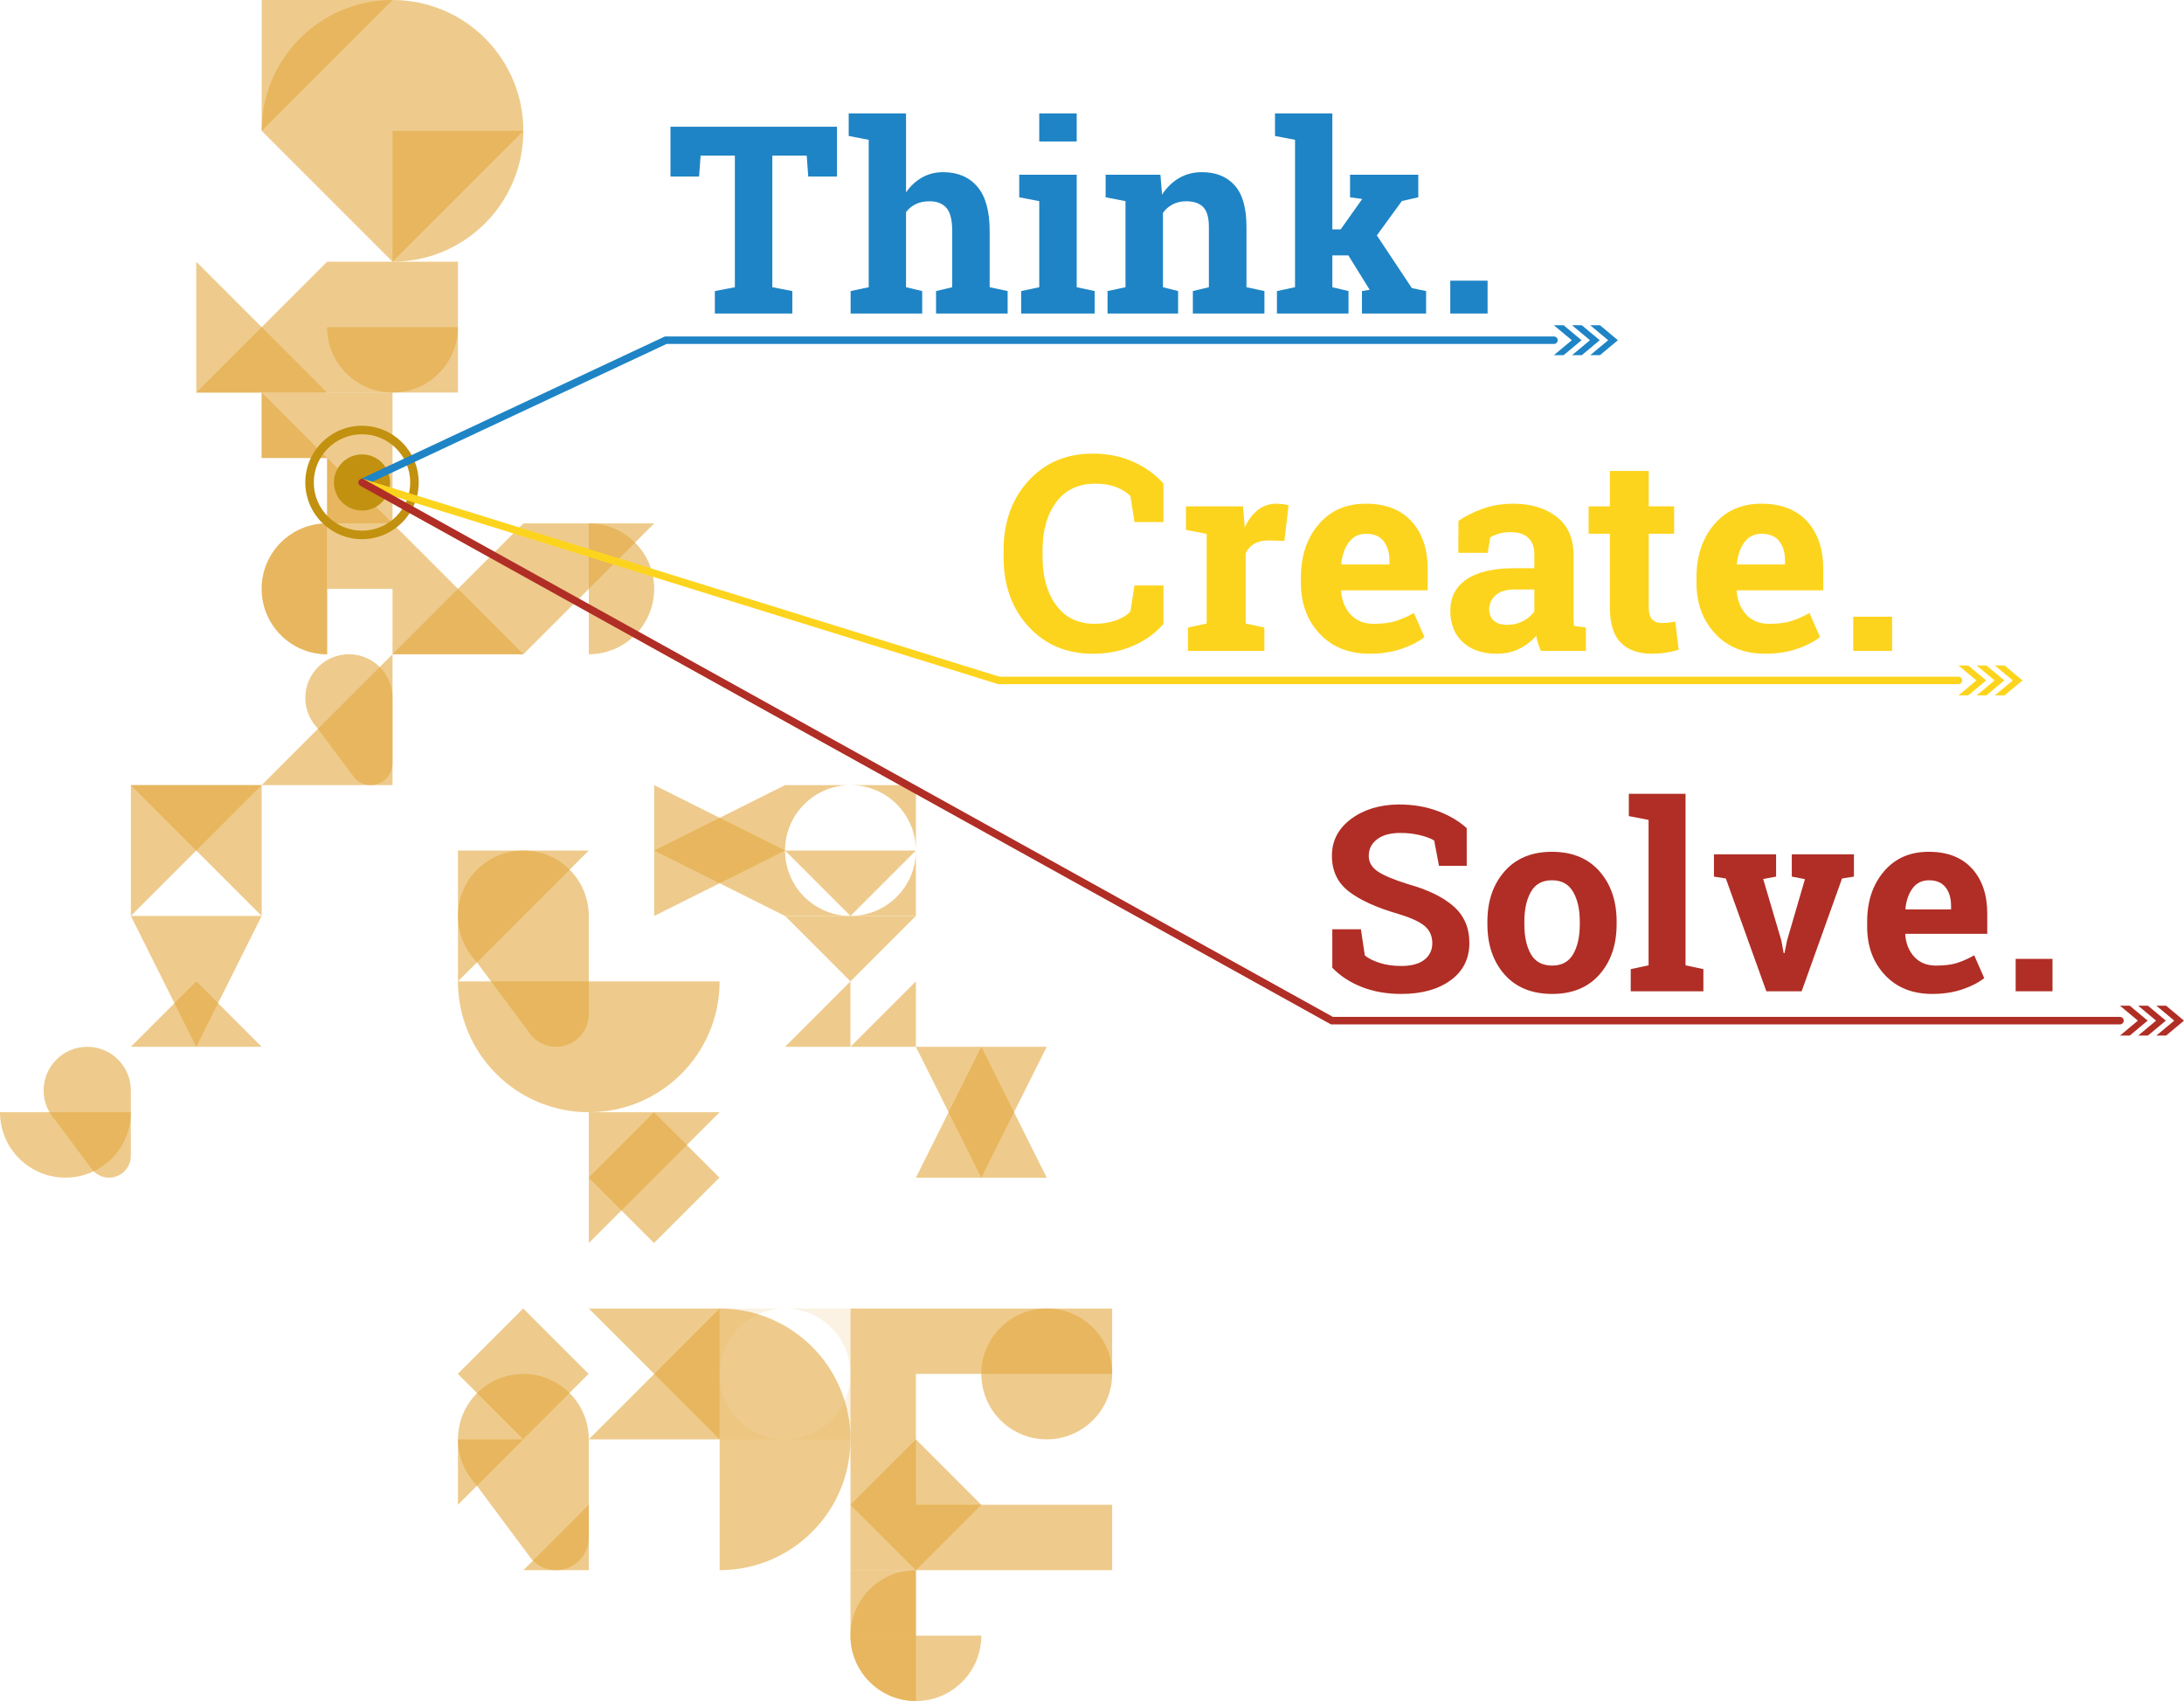 <?xml version="1.0" encoding="utf-8"?>
<!-- Generator: Adobe Illustrator 16.0.0, SVG Export Plug-In . SVG Version: 6.00 Build 0)  -->
<!DOCTYPE svg PUBLIC "-//W3C//DTD SVG 1.1//EN" "http://www.w3.org/Graphics/SVG/1.1/DTD/svg11.dtd">
<svg version="1.1" id="Layer_1" xmlns="http://www.w3.org/2000/svg" xmlns:xlink="http://www.w3.org/1999/xlink" x="0px" y="0px"
	 width="729.39px" height="568.067px" viewBox="0 0 729.39 568.067" enable-background="new 0 0 729.39 568.067"
	 xml:space="preserve">
<g opacity="0.6">
	<g>
		<defs>
			<rect id="SVGID_1_" x="131.093" y="43.698" width="43.697" height="43.698"/>
		</defs>
		<clipPath id="SVGID_2_">
			<use xlink:href="#SVGID_1_"  overflow="visible"/>
		</clipPath>
		<polygon clip-path="url(#SVGID_2_)" fill="#E3A840" points="131.093,43.698 131.093,87.396 174.79,43.698 		"/>
	</g>
</g>
<g opacity="0.6">
	<g>
		<defs>
			<rect id="SVGID_3_" x="87.395" width="43.698" height="43.698"/>
		</defs>
		<clipPath id="SVGID_4_">
			<use xlink:href="#SVGID_3_"  overflow="visible"/>
		</clipPath>
		<polygon clip-path="url(#SVGID_4_)" fill="#E3A840" points="87.395,43.698 131.093,0 87.395,0 		"/>
	</g>
</g>
<g opacity="0.6">
	<g>
		<defs>
			<rect id="SVGID_5_" x="65.546" y="87.396" width="43.697" height="43.697"/>
		</defs>
		<clipPath id="SVGID_6_">
			<use xlink:href="#SVGID_5_"  overflow="visible"/>
		</clipPath>
		<polygon clip-path="url(#SVGID_6_)" fill="#E3A840" points="65.546,87.396 65.546,131.093 109.244,131.093 		"/>
	</g>
</g>
<g opacity="0.6">
	<g>
		<defs>
			<rect id="SVGID_7_" x="196.638" y="436.975" width="43.697" height="43.697"/>
		</defs>
		<clipPath id="SVGID_8_">
			<use xlink:href="#SVGID_7_"  overflow="visible"/>
		</clipPath>
		<polygon clip-path="url(#SVGID_8_)" fill="#E3A840" points="196.639,480.672 240.336,480.672 240.336,436.975 		"/>
	</g>
</g>
<g opacity="0.6">
	<g>
		<defs>
			<rect id="SVGID_9_" x="196.638" y="436.975" width="43.697" height="43.697"/>
		</defs>
		<clipPath id="SVGID_10_">
			<use xlink:href="#SVGID_9_"  overflow="visible"/>
		</clipPath>
		<polygon clip-path="url(#SVGID_10_)" fill="#E3A840" points="240.336,480.672 196.639,436.975 240.336,436.975 		"/>
	</g>
</g>
<g opacity="0.6">
	<g>
		<defs>
			<rect id="SVGID_11_" x="43.698" y="262.185" width="43.697" height="43.697"/>
		</defs>
		<clipPath id="SVGID_12_">
			<use xlink:href="#SVGID_11_"  overflow="visible"/>
		</clipPath>
		<polygon clip-path="url(#SVGID_12_)" fill="#E3A840" points="87.395,305.882 87.395,262.185 43.697,262.185 		"/>
	</g>
</g>
<g opacity="0.6">
	<g>
		<defs>
			<rect id="SVGID_13_" x="43.698" y="262.185" width="43.697" height="43.697"/>
		</defs>
		<clipPath id="SVGID_14_">
			<use xlink:href="#SVGID_13_"  overflow="visible"/>
		</clipPath>
		<polygon clip-path="url(#SVGID_14_)" fill="#E3A840" points="87.395,262.185 43.697,305.883 43.697,262.185 		"/>
	</g>
</g>
<g opacity="0.6">
	<g>
		<defs>
			<rect id="SVGID_15_" x="65.546" y="87.396" width="87.395" height="43.697"/>
		</defs>
		<clipPath id="SVGID_16_">
			<use xlink:href="#SVGID_15_"  overflow="visible"/>
		</clipPath>
		<polygon clip-path="url(#SVGID_16_)" fill="#E3A840" points="109.244,87.396 65.546,131.093 109.244,131.093 152.941,131.093 
			152.941,87.396 		"/>
	</g>
</g>
<g opacity="0.6">
	<g>
		<defs>
			<rect id="SVGID_17_" x="109.243" y="109.244" width="43.698" height="21.848"/>
		</defs>
		<clipPath id="SVGID_18_">
			<use xlink:href="#SVGID_17_"  overflow="visible"/>
		</clipPath>
		<path clip-path="url(#SVGID_18_)" fill="#E3A840" d="M152.941,109.244c0,12.066-9.782,21.848-21.848,21.848
			c-12.068,0-21.85-9.782-21.85-21.848H152.941z"/>
	</g>
</g>
<g opacity="0.6">
	<g>
		<defs>
			<rect id="SVGID_19_" x="87.395" y="174.79" width="21.848" height="43.698"/>
		</defs>
		<clipPath id="SVGID_20_">
			<use xlink:href="#SVGID_19_"  overflow="visible"/>
		</clipPath>
		<path clip-path="url(#SVGID_20_)" fill="#E3A840" d="M109.244,218.488c-12.066,0-21.848-9.782-21.848-21.848
			c0-12.068,9.782-21.85,21.848-21.85V218.488z"/>
	</g>
</g>
<g opacity="0.6">
	<g>
		<defs>
			<rect id="SVGID_21_" x="87.395" y="174.79" width="21.848" height="43.698"/>
		</defs>
		<clipPath id="SVGID_22_">
			<use xlink:href="#SVGID_21_"  overflow="visible"/>
		</clipPath>
		<path clip-path="url(#SVGID_22_)" fill="#E3A840" d="M109.244,218.488c-12.066,0-21.848-9.782-21.848-21.848
			c0-12.068,9.782-21.85,21.848-21.85V218.488z"/>
	</g>
</g>
<g opacity="0.6">
	<g>
		<defs>
			<rect id="SVGID_23_" y="371.429" width="43.698" height="21.849"/>
		</defs>
		<clipPath id="SVGID_24_">
			<use xlink:href="#SVGID_23_"  overflow="visible"/>
		</clipPath>
		<path clip-path="url(#SVGID_24_)" fill="#E3A840" d="M43.698,371.429c0,12.066-9.782,21.849-21.848,21.849
			C9.782,393.278,0,383.496,0,371.429H43.698z"/>
	</g>
</g>
<g opacity="0.6">
	<g>
		<defs>
			<rect id="SVGID_25_" x="152.941" y="327.731" width="87.395" height="43.698"/>
		</defs>
		<clipPath id="SVGID_26_">
			<use xlink:href="#SVGID_25_"  overflow="visible"/>
		</clipPath>
		<path clip-path="url(#SVGID_26_)" fill="#E3A840" d="M240.336,327.731c0,24.135-19.564,43.698-43.698,43.698
			c-24.134,0-43.698-19.563-43.698-43.698H240.336z"/>
	</g>
</g>
<g opacity="0.6">
	<g>
		<defs>
			<rect id="SVGID_27_" x="196.638" y="174.79" width="21.849" height="43.698"/>
		</defs>
		<clipPath id="SVGID_28_">
			<use xlink:href="#SVGID_27_"  overflow="visible"/>
		</clipPath>
		<path clip-path="url(#SVGID_28_)" fill="#E3A840" d="M196.639,174.79c12.066,0,21.848,9.782,21.848,21.848
			c0,12.068-9.782,21.85-21.848,21.85V174.79z"/>
	</g>
</g>
<g opacity="0.6">
	<g>
		<defs>
			<rect id="SVGID_29_" x="240.34" y="436.975" width="43.694" height="87.389"/>
		</defs>
		<clipPath id="SVGID_30_">
			<use xlink:href="#SVGID_29_"  overflow="visible"/>
		</clipPath>
		<path clip-path="url(#SVGID_30_)" fill="#E3A840" d="M240.34,436.975c24.131,0,43.693,19.563,43.693,43.694
			c0,24.131-19.563,43.693-43.693,43.693V436.975z"/>
	</g>
</g>
<g opacity="0.6">
	<g>
		<defs>
			<rect id="SVGID_31_" x="87.395" y="131.092" width="43.698" height="43.698"/>
		</defs>
		<clipPath id="SVGID_32_">
			<use xlink:href="#SVGID_31_"  overflow="visible"/>
		</clipPath>
		<polygon clip-path="url(#SVGID_32_)" fill="#E3A840" points="109.244,131.092 87.396,131.092 87.396,152.941 109.244,152.941 
			109.244,174.79 131.092,174.79 131.092,152.941 131.092,131.092 		"/>
	</g>
</g>
<g opacity="0.6">
	<g>
		<defs>
			<rect id="SVGID_33_" x="87.395" y="131.092" width="43.698" height="43.698"/>
		</defs>
		<clipPath id="SVGID_34_">
			<use xlink:href="#SVGID_33_"  overflow="visible"/>
		</clipPath>
		<polygon clip-path="url(#SVGID_34_)" fill="#E3A840" points="87.395,131.092 87.395,152.941 109.243,152.941 109.243,174.79 
			131.093,174.79 		"/>
	</g>
</g>
<g opacity="0.6">
	<g>
		<defs>
			<rect id="SVGID_35_" x="109.243" y="174.79" width="65.547" height="43.698"/>
		</defs>
		<clipPath id="SVGID_36_">
			<use xlink:href="#SVGID_35_"  overflow="visible"/>
		</clipPath>
		<polygon clip-path="url(#SVGID_36_)" fill="#E3A840" points="174.79,218.488 131.092,174.79 109.244,174.79 109.244,218.488 
			109.244,196.64 131.092,196.64 131.092,218.488 		"/>
	</g>
</g>
<g opacity="0.6">
	<g>
		<defs>
			<rect id="SVGID_37_" x="131.093" y="174.79" width="87.395" height="43.698"/>
		</defs>
		<clipPath id="SVGID_38_">
			<use xlink:href="#SVGID_37_"  overflow="visible"/>
		</clipPath>
		<polygon clip-path="url(#SVGID_38_)" fill="#E3A840" points="174.79,174.79 131.092,218.488 174.79,218.488 218.487,174.79 		"/>
	</g>
</g>
<g opacity="0.6">
	<g>
		<defs>
			<rect id="SVGID_39_" x="152.941" y="284.035" width="43.697" height="43.696"/>
		</defs>
		<clipPath id="SVGID_40_">
			<use xlink:href="#SVGID_39_"  overflow="visible"/>
		</clipPath>
		<polygon clip-path="url(#SVGID_40_)" fill="#E3A840" points="196.639,284.034 152.941,327.731 152.941,284.034 		"/>
	</g>
</g>
<g opacity="0.6">
	<g>
		<defs>
			<rect id="SVGID_41_" x="101.961" y="218.488" width="29.131" height="43.697"/>
		</defs>
		<clipPath id="SVGID_42_">
			<use xlink:href="#SVGID_41_"  overflow="visible"/>
		</clipPath>
		<path clip-path="url(#SVGID_42_)" fill="#E3A840" d="M116.527,218.488c-8.044,0-14.566,6.521-14.566,14.566
			c0,3.864,1.508,7.375,3.965,9.982h-0.005l11.758,15.788c0.187,0.29,0.392,0.566,0.616,0.827l0.031,0.04l0.005-0.001
			c1.334,1.526,3.292,2.495,5.479,2.495c4.022,0,7.283-3.26,7.283-7.283v-17.156v-4.692
			C131.093,225.009,124.571,218.488,116.527,218.488"/>
	</g>
</g>
<g opacity="0.6">
	<g>
		<defs>
			<rect id="SVGID_43_" x="152.941" y="284.032" width="43.697" height="65.547"/>
		</defs>
		<clipPath id="SVGID_44_">
			<use xlink:href="#SVGID_43_"  overflow="visible"/>
		</clipPath>
		<path clip-path="url(#SVGID_44_)" fill="#E3A840" d="M174.79,284.033c-12.066,0-21.848,9.781-21.848,21.847
			c0,5.799,2.262,11.063,5.946,14.975l-0.007,0.001l17.639,23.683c0.278,0.435,0.586,0.849,0.923,1.24l0.046,0.06l0.008-0.002
			c2.001,2.289,4.938,3.743,8.218,3.743c6.033,0,10.924-4.892,10.924-10.925v-25.734v-7.04
			C196.638,293.814,186.856,284.033,174.79,284.033"/>
	</g>
</g>
<g opacity="0.6">
	<g>
		<defs>
			<rect id="SVGID_45_" x="152.941" y="458.824" width="43.697" height="65.546"/>
		</defs>
		<clipPath id="SVGID_46_">
			<use xlink:href="#SVGID_45_"  overflow="visible"/>
		</clipPath>
		<path clip-path="url(#SVGID_46_)" fill="#E3A840" d="M174.79,458.824c-12.066,0-21.848,9.781-21.848,21.848
			c0,5.799,2.262,11.063,5.946,14.975l-0.007,0.001l17.639,23.681c0.278,0.436,0.586,0.851,0.923,1.24l0.046,0.061l0.008-0.002
			c2.001,2.289,4.938,3.744,8.218,3.744c6.033,0,10.924-4.893,10.924-10.925v-25.734v-7.04
			C196.638,468.605,186.856,458.824,174.79,458.824"/>
	</g>
</g>
<g opacity="0.6">
	<g>
		<defs>
			<rect id="SVGID_47_" x="14.566" y="349.58" width="29.132" height="43.698"/>
		</defs>
		<clipPath id="SVGID_48_">
			<use xlink:href="#SVGID_47_"  overflow="visible"/>
		</clipPath>
		<path clip-path="url(#SVGID_48_)" fill="#E3A840" d="M29.132,349.58c-8.045,0-14.566,6.522-14.566,14.566
			c0,3.863,1.508,7.375,3.964,9.982h-0.004l11.758,15.788c0.187,0.29,0.392,0.565,0.616,0.827l0.031,0.04l0.004-0.001
			c1.335,1.526,3.292,2.495,5.48,2.495c4.022,0,7.283-3.261,7.283-7.284v-17.155v-4.692C43.698,356.102,37.176,349.58,29.132,349.58
			"/>
	</g>
</g>
<g opacity="0.6">
	<g>
		<defs>
			<rect id="SVGID_49_" x="87.395" y="218.488" width="43.698" height="43.697"/>
		</defs>
		<clipPath id="SVGID_50_">
			<use xlink:href="#SVGID_49_"  overflow="visible"/>
		</clipPath>
		<polygon clip-path="url(#SVGID_50_)" fill="#E3A840" points="131.093,218.488 87.395,262.185 131.093,262.185 		"/>
	</g>
</g>
<g opacity="0.6">
	<g>
		<defs>
			<rect id="SVGID_51_" x="87.395" width="87.395" height="87.396"/>
		</defs>
		<clipPath id="SVGID_52_">
			<use xlink:href="#SVGID_51_"  overflow="visible"/>
		</clipPath>
		<path clip-path="url(#SVGID_52_)" fill="#E3A840" d="M131.093,0c-24.134,0-43.698,19.563-43.698,43.697l43.698,43.698
			c24.133,0,43.697-19.564,43.697-43.698S155.226,0,131.093,0"/>
	</g>
</g>
<g opacity="0.6">
	<g>
		<defs>
			<rect id="SVGID_53_" x="262.185" y="284.032" width="43.698" height="21.85"/>
		</defs>
		<clipPath id="SVGID_54_">
			<use xlink:href="#SVGID_53_"  overflow="visible"/>
		</clipPath>
		<polygon clip-path="url(#SVGID_54_)" fill="#E3A840" points="262.185,284.033 305.882,284.033 284.033,305.882 		"/>
	</g>
</g>
<g opacity="0.6">
	<g>
		<defs>
			<rect id="SVGID_55_" x="240.335" y="436.975" width="43.698" height="43.697"/>
		</defs>
		<clipPath id="SVGID_56_">
			<use xlink:href="#SVGID_55_"  overflow="visible"/>
		</clipPath>
		<g opacity="0.25" clip-path="url(#SVGID_56_)">
			<g>
				<defs>
					<rect id="SVGID_57_" x="262.185" y="436.975" width="21.848" height="21.849"/>
				</defs>
				<clipPath id="SVGID_58_">
					<use xlink:href="#SVGID_57_"  overflow="visible"/>
				</clipPath>
				<path clip-path="url(#SVGID_58_)" fill="#E3A840" d="M284.033,458.824v-21.849h-21.848
					C274.251,436.975,284.033,446.756,284.033,458.824"/>
			</g>
		</g>
		<g opacity="0.25" clip-path="url(#SVGID_56_)">
			<g>
				<defs>
					<rect id="SVGID_59_" x="262.186" y="458.824" width="21.847" height="21.849"/>
				</defs>
				<clipPath id="SVGID_60_">
					<use xlink:href="#SVGID_59_"  overflow="visible"/>
				</clipPath>
				<path clip-path="url(#SVGID_60_)" fill="#E3A840" d="M262.186,480.672h21.847v-21.848
					C284.033,470.89,274.252,480.671,262.186,480.672"/>
			</g>
		</g>
		<g opacity="0.25" clip-path="url(#SVGID_56_)">
			<g>
				<defs>
					<rect id="SVGID_61_" x="240.335" y="458.824" width="21.847" height="21.849"/>
				</defs>
				<clipPath id="SVGID_62_">
					<use xlink:href="#SVGID_61_"  overflow="visible"/>
				</clipPath>
				<path clip-path="url(#SVGID_62_)" fill="#E3A840" d="M262.183,480.672c-12.066-0.001-21.846-9.782-21.846-21.848v21.848H262.183
					z"/>
			</g>
		</g>
		<g opacity="0.25" clip-path="url(#SVGID_56_)">
			<g>
				<defs>
					<rect id="SVGID_63_" x="240.335" y="436.975" width="21.85" height="21.849"/>
				</defs>
				<clipPath id="SVGID_64_">
					<use xlink:href="#SVGID_63_"  overflow="visible"/>
				</clipPath>
				<path clip-path="url(#SVGID_64_)" fill="#E3A840" d="M240.336,458.824c0-12.067,9.782-21.849,21.848-21.849h-21.848V458.824z"/>
			</g>
		</g>
	</g>
</g>
<g opacity="0.6">
	<g>
		<defs>
			<rect id="SVGID_65_" x="43.698" y="327.731" width="43.697" height="21.849"/>
		</defs>
		<clipPath id="SVGID_66_">
			<use xlink:href="#SVGID_65_"  overflow="visible"/>
		</clipPath>
		<polygon clip-path="url(#SVGID_66_)" fill="#E3A840" points="65.546,327.731 43.698,349.58 65.546,349.58 87.395,349.58 		"/>
	</g>
</g>
<g opacity="0.6">
	<g>
		<defs>
			<rect id="SVGID_67_" x="262.185" y="327.731" width="21.848" height="21.849"/>
		</defs>
		<clipPath id="SVGID_68_">
			<use xlink:href="#SVGID_67_"  overflow="visible"/>
		</clipPath>
		<polygon clip-path="url(#SVGID_68_)" fill="#E3A840" points="284.033,327.731 284.033,349.58 262.185,349.58 		"/>
	</g>
</g>
<g opacity="0.6">
	<g>
		<defs>
			<rect id="SVGID_69_" x="284.033" y="327.731" width="21.85" height="21.849"/>
		</defs>
		<clipPath id="SVGID_70_">
			<use xlink:href="#SVGID_69_"  overflow="visible"/>
		</clipPath>
		<polygon clip-path="url(#SVGID_70_)" fill="#E3A840" points="305.882,327.731 305.882,349.58 284.034,349.58 		"/>
	</g>
</g>
<g opacity="0.6">
	<g>
		<defs>
			<rect id="SVGID_71_" x="218.487" y="262.185" width="43.698" height="43.697"/>
		</defs>
		<clipPath id="SVGID_72_">
			<use xlink:href="#SVGID_71_"  overflow="visible"/>
		</clipPath>
		<polygon clip-path="url(#SVGID_72_)" fill="#E3A840" points="218.487,305.882 218.487,262.185 262.185,284.032 		"/>
	</g>
</g>
<g opacity="0.6">
	<g>
		<defs>
			<rect id="SVGID_73_" x="305.883" y="349.58" width="43.697" height="43.698"/>
		</defs>
		<clipPath id="SVGID_74_">
			<use xlink:href="#SVGID_73_"  overflow="visible"/>
		</clipPath>
		<polygon clip-path="url(#SVGID_74_)" fill="#E3A840" points="305.882,349.58 349.58,349.58 327.733,393.278 		"/>
	</g>
</g>
<g opacity="0.6">
	<g>
		<defs>
			<rect id="SVGID_75_" x="305.883" y="349.58" width="43.697" height="43.698"/>
		</defs>
		<clipPath id="SVGID_76_">
			<use xlink:href="#SVGID_75_"  overflow="visible"/>
		</clipPath>
		<polygon clip-path="url(#SVGID_76_)" fill="#E3A840" points="349.58,393.278 305.882,393.278 327.729,349.58 		"/>
	</g>
</g>
<g opacity="0.6">
	<g>
		<defs>
			<rect id="SVGID_77_" x="43.698" y="305.882" width="43.697" height="43.697"/>
		</defs>
		<clipPath id="SVGID_78_">
			<use xlink:href="#SVGID_77_"  overflow="visible"/>
		</clipPath>
		<polygon clip-path="url(#SVGID_78_)" fill="#E3A840" points="43.698,305.882 87.395,305.882 65.548,349.58 		"/>
	</g>
</g>
<g opacity="0.6">
	<g>
		<defs>
			<rect id="SVGID_79_" x="284.033" y="436.975" width="87.396" height="87.395"/>
		</defs>
		<clipPath id="SVGID_80_">
			<use xlink:href="#SVGID_79_"  overflow="visible"/>
		</clipPath>
		<polygon clip-path="url(#SVGID_80_)" fill="#E3A840" points="371.429,458.824 371.429,436.975 305.883,436.975 305.883,436.974 
			284.033,436.974 284.033,436.975 284.033,458.824 284.033,502.521 284.033,524.37 305.883,524.37 371.429,524.37 371.429,502.521 
			305.883,502.521 305.883,458.824 		"/>
	</g>
</g>
<g opacity="0.6">
	<g>
		<defs>
			<rect id="SVGID_81_" x="327.73" y="436.975" width="43.698" height="43.697"/>
		</defs>
		<clipPath id="SVGID_82_">
			<use xlink:href="#SVGID_81_"  overflow="visible"/>
		</clipPath>
		<path clip-path="url(#SVGID_82_)" fill="#E3A840" d="M371.429,458.824c0,12.066-9.782,21.848-21.848,21.848
			c-12.068,0-21.85-9.781-21.85-21.848c0-12.067,9.782-21.849,21.85-21.849C361.646,436.975,371.429,446.756,371.429,458.824"/>
	</g>
</g>
<g opacity="0.6">
	<g>
		<defs>
			<rect id="SVGID_83_" x="152.941" y="480.672" width="21.849" height="21.849"/>
		</defs>
		<clipPath id="SVGID_84_">
			<use xlink:href="#SVGID_83_"  overflow="visible"/>
		</clipPath>
		<polygon clip-path="url(#SVGID_84_)" fill="#E3A840" points="152.941,480.672 152.941,502.52 174.789,480.672 		"/>
	</g>
</g>
<g opacity="0.6">
	<g>
		<defs>
			<rect id="SVGID_85_" x="174.79" y="502.521" width="21.848" height="21.849"/>
		</defs>
		<clipPath id="SVGID_86_">
			<use xlink:href="#SVGID_85_"  overflow="visible"/>
		</clipPath>
		<polygon clip-path="url(#SVGID_86_)" fill="#E3A840" points="196.639,524.37 196.639,502.521 174.79,524.37 		"/>
	</g>
</g>
<g opacity="0.6">
	<g>
		<defs>
			<rect id="SVGID_87_" x="284.033" y="524.37" width="21.85" height="43.697"/>
		</defs>
		<clipPath id="SVGID_88_">
			<use xlink:href="#SVGID_87_"  overflow="visible"/>
		</clipPath>
		<path clip-path="url(#SVGID_88_)" fill="#E3A840" d="M305.882,568.067c-12.066,0-21.849-9.782-21.849-21.849
			c0-12.067,9.782-21.849,21.849-21.849V568.067z"/>
	</g>
</g>
<g opacity="0.6">
	<g>
		<defs>
			<rect id="SVGID_89_" x="284.033" y="546.218" width="43.697" height="21.849"/>
		</defs>
		<clipPath id="SVGID_90_">
			<use xlink:href="#SVGID_89_"  overflow="visible"/>
		</clipPath>
		<path clip-path="url(#SVGID_90_)" fill="#E3A840" d="M327.731,546.218c0,12.066-9.782,21.849-21.848,21.849
			c-12.068,0-21.85-9.782-21.85-21.849H327.731z"/>
	</g>
</g>
<g opacity="0.6">
	<g>
		<defs>
			<rect id="SVGID_91_" x="284.033" y="524.37" width="43.697" height="21.849"/>
		</defs>
		<clipPath id="SVGID_92_">
			<use xlink:href="#SVGID_91_"  overflow="visible"/>
		</clipPath>
		<polygon clip-path="url(#SVGID_92_)" fill="#E3A840" points="305.882,546.218 327.73,546.218 284.034,546.218 284.034,524.371 
			305.882,524.371 		"/>
	</g>
</g>
<g opacity="0.6">
	<g>
		<defs>
			<rect id="SVGID_93_" x="196.643" y="371.429" width="43.697" height="43.697"/>
		</defs>
		<clipPath id="SVGID_94_">
			<use xlink:href="#SVGID_93_"  overflow="visible"/>
		</clipPath>
		
			<rect x="203.042" y="377.829" transform="matrix(0.707 -0.707 0.707 0.707 -214.096 269.69)" clip-path="url(#SVGID_94_)" fill="#E3A840" width="30.898" height="30.898"/>
	</g>
</g>
<g opacity="0.6">
	<g>
		<defs>
			<rect id="SVGID_95_" x="284.038" y="480.672" width="43.698" height="43.697"/>
		</defs>
		<clipPath id="SVGID_96_">
			<use xlink:href="#SVGID_95_"  overflow="visible"/>
		</clipPath>
		<polyline clip-path="url(#SVGID_96_)" fill="#E3A840" points="305.886,480.672 284.039,502.52 305.886,524.37 327.734,502.52 
			305.886,480.672 		"/>
	</g>
</g>
<g opacity="0.6">
	<g>
		<defs>
			<rect id="SVGID_97_" x="152.945" y="436.975" width="43.698" height="43.697"/>
		</defs>
		<clipPath id="SVGID_98_">
			<use xlink:href="#SVGID_97_"  overflow="visible"/>
		</clipPath>
		
			<rect x="159.344" y="443.375" transform="matrix(0.707 -0.707 0.707 0.707 -273.246 257.994)" clip-path="url(#SVGID_98_)" fill="#E3A840" width="30.898" height="30.898"/>
	</g>
</g>
<g opacity="0.6">
	<g>
		<defs>
			<rect id="SVGID_99_" x="196.643" y="371.429" width="43.697" height="43.697"/>
		</defs>
		<clipPath id="SVGID_100_">
			<use xlink:href="#SVGID_99_"  overflow="visible"/>
		</clipPath>
		<polyline clip-path="url(#SVGID_100_)" fill="#E3A840" points="196.643,371.429 240.34,371.429 196.643,415.125 196.643,371.429 
					"/>
	</g>
</g>
<g opacity="0.6">
	<g>
		<defs>
			<rect id="SVGID_101_" x="218.487" y="262.185" width="87.396" height="65.546"/>
		</defs>
		<clipPath id="SVGID_102_">
			<use xlink:href="#SVGID_101_"  overflow="visible"/>
		</clipPath>
		<polygon clip-path="url(#SVGID_102_)" fill="#E3A840" points="262.185,305.882 284.033,327.73 305.882,305.882 		"/>
		<path clip-path="url(#SVGID_102_)" fill="#E3A840" d="M284.033,305.882h21.848v-21.849
			C305.881,296.1,296.099,305.882,284.033,305.882"/>
		<path clip-path="url(#SVGID_102_)" fill="#E3A840" d="M262.185,284.034c0-12.066,9.782-21.848,21.848-21.848h-21.848
			l-43.697,21.851l43.697,21.847v-0.001h21.848C271.966,305.882,262.185,296.1,262.185,284.034"/>
		<path clip-path="url(#SVGID_102_)" fill="#E3A840" d="M305.882,284.034v-21.848h-21.849
			C296.1,262.186,305.882,271.967,305.882,284.034"/>
	</g>
</g>
<polygon fill="#1E84C5" points="279.523,42.327 279.523,58.947 269.928,58.947 269.414,51.965 257.932,51.965 257.932,95.917 
	264.616,97.202 264.616,104.698 238.741,104.698 238.741,97.202 245.424,95.917 245.424,51.965 233.986,51.965 233.472,58.947 
	223.919,58.947 223.919,42.327 "/>
<path fill="#1E84C5" d="M284.085,97.202l6.041-1.285V46.696l-6.683-1.286v-7.538h19.147v26.387c1.457-2.141,3.242-3.805,5.355-4.99
	c2.114-1.185,4.456-1.777,7.025-1.777c4.855,0,8.661,1.605,11.417,4.819c2.755,3.213,4.134,8.175,4.134,14.886v18.721l5.997,1.285
	v7.496h-23.904v-7.496l5.397-1.285V77.111c0-3.599-0.636-6.148-1.905-7.647c-1.271-1.499-3.163-2.249-5.677-2.249
	c-1.742,0-3.263,0.315-4.562,0.943c-1.3,0.628-2.393,1.514-3.278,2.657v25.103l5.398,1.285v7.496h-23.903V97.202z"/>
<path fill="#1E84C5" d="M341.038,97.202l6.04-1.286V67.173l-6.683-1.286v-7.54h19.192v37.568l5.997,1.286v7.496h-24.545V97.202z
	 M359.586,47.253h-12.509v-9.381h12.509V47.253z"/>
<path fill="#1E84C5" d="M369.889,97.202l5.997-1.285V67.172l-6.639-1.284v-7.54h18.291l0.557,6.639
	c1.542-2.37,3.442-4.212,5.697-5.526c2.257-1.313,4.784-1.97,7.583-1.97c4.683,0,8.339,1.47,10.967,4.413
	c2.627,2.94,3.939,7.553,3.939,13.835v20.177l5.998,1.285v7.496h-23.904v-7.496l5.354-1.285V75.783c0-3.112-0.626-5.319-1.883-6.619
	c-1.257-1.298-3.156-1.949-5.699-1.949c-1.655,0-3.14,0.335-4.454,1.007c-1.313,0.671-2.414,1.622-3.299,2.849v24.846l5.056,1.285
	v7.496h-23.562V97.202z"/>
<polygon fill="#1E84C5" points="425.813,45.411 425.813,37.871 444.962,37.871 444.962,76.597 447.746,76.597 454.943,66.444 
	450.874,65.888 450.874,58.348 473.664,58.348 473.664,65.888 468.181,67.13 459.827,78.61 471.522,96.216 476.276,97.202 
	476.276,104.698 454.857,104.698 454.857,97.202 457.427,96.773 450.316,85.293 444.962,85.293 444.962,95.916 450.359,97.202 
	450.359,104.698 426.456,104.698 426.456,97.202 432.497,95.916 432.497,46.696 "/>
<rect x="484.344" y="93.731" fill="#1E84C5" width="12.466" height="10.967"/>
<path fill="#FDD41D" d="M388.558,174.326h-9.681l-1.338-8.655c-1.279-1.278-2.892-2.289-4.84-3.033
	c-1.948-0.743-4.245-1.115-6.894-1.115c-5.65,0-10,2.053-13.049,6.156c-3.048,4.104-4.572,9.458-4.572,16.061v2.275
	c0,6.602,1.517,11.97,4.551,16.104c3.033,4.134,7.316,6.201,12.847,6.201c2.558,0,4.9-0.372,7.027-1.115
	c2.126-0.743,3.769-1.754,4.93-3.034l1.338-8.654h9.681v12.848c-2.617,3.033-5.956,5.45-10.016,7.249
	c-4.06,1.799-8.603,2.699-13.628,2.699c-8.713,0-15.852-3.019-21.413-9.056c-5.562-6.038-8.342-13.785-8.342-23.242v-2.186
	c0-9.428,2.765-17.176,8.297-23.243c5.532-6.067,12.685-9.1,21.458-9.1c5.025,0,9.562,0.915,13.606,2.744
	c4.044,1.829,7.391,4.245,10.037,7.25V174.326z"/>
<path fill="#FDD41D" d="M396.744,209.568l6.245-1.339v-29.934l-6.914-1.337v-7.852h19.048l0.581,7.049
	c1.129-2.499,2.586-4.446,4.371-5.845c1.784-1.396,3.852-2.097,6.2-2.097c0.686,0,1.406,0.053,2.164,0.157
	c0.759,0.104,1.392,0.229,1.896,0.379l-1.382,11.866l-5.354-0.134c-1.903,0-3.48,0.373-4.73,1.116
	c-1.248,0.744-2.198,1.8-2.854,3.167v23.465l6.245,1.339v7.806h-25.517V209.568z"/>
<path fill="#FDD41D" d="M457.393,218.312c-6.959,0-12.521-2.23-16.685-6.692c-4.165-4.46-6.246-10.126-6.246-16.997v-1.784
	c0-7.167,1.972-13.07,5.911-17.711c3.939-4.639,9.226-6.944,15.858-6.914c6.515,0,11.57,1.963,15.168,5.888
	c3.6,3.926,5.398,9.234,5.398,15.926v7.094h-28.819l-0.089,0.267c0.238,3.183,1.302,5.801,3.19,7.853
	c1.889,2.052,4.454,3.078,7.696,3.078c2.884,0,5.276-0.292,7.18-0.871c1.905-0.58,3.987-1.495,6.246-2.744l3.525,8.03
	c-1.993,1.577-4.573,2.9-7.74,3.97C464.819,217.776,461.288,218.312,457.393,218.312 M456.231,178.251
	c-2.408,0-4.312,0.922-5.709,2.765c-1.398,1.844-2.261,4.268-2.589,7.272l0.135,0.223h15.971v-1.16c0-2.766-0.646-4.975-1.94-6.625
	C460.805,179.077,458.849,178.251,456.231,178.251"/>
<path fill="#FDD41D" d="M514.604,217.375c-0.356-0.804-0.668-1.629-0.936-2.477c-0.269-0.848-0.477-1.701-0.625-2.565
	c-1.547,1.786-3.428,3.228-5.644,4.328c-2.215,1.1-4.75,1.651-7.606,1.651c-4.728,0-8.483-1.287-11.264-3.859
	c-2.781-2.573-4.172-6.075-4.172-10.505c0-4.521,1.814-8.016,5.442-10.484c3.629-2.469,8.952-3.703,15.972-3.703h6.646v-4.728
	c0-2.32-0.669-4.12-2.008-5.398s-3.315-1.918-5.933-1.918c-1.487,0-2.811,0.172-3.97,0.513c-1.161,0.342-2.097,0.751-2.812,1.227
	l-0.848,5.174h-9.814l0.045-10.706c2.38-1.606,5.107-2.959,8.187-4.059c3.077-1.101,6.432-1.651,10.06-1.651
	c5.978,0,10.833,1.466,14.565,4.395c3.732,2.929,5.598,7.1,5.598,12.513v19.941c0,0.743,0.008,1.441,0.023,2.097
	c0.015,0.653,0.066,1.277,0.155,1.873l3.971,0.535v7.807H514.604z M503.319,208.676c1.962,0,3.746-0.424,5.353-1.271
	c1.606-0.848,2.855-1.911,3.747-3.19v-7.359h-6.646c-2.767,0-4.863,0.646-6.29,1.939c-1.429,1.294-2.142,2.848-2.142,4.662
	c0,1.637,0.527,2.915,1.584,3.836C499.98,208.214,501.444,208.676,503.319,208.676"/>
<path fill="#FDD41D" d="M550.628,157.284v11.822h8.477v9.146h-8.477v24.58c0,1.874,0.388,3.211,1.16,4.015
	c0.773,0.803,1.814,1.204,3.123,1.204c0.892,0,1.673-0.037,2.342-0.111c0.668-0.074,1.42-0.2,2.252-0.378l1.116,9.413
	c-1.457,0.446-2.9,0.781-4.327,1.003c-1.428,0.224-2.975,0.334-4.64,0.334c-4.491,0-7.949-1.233-10.371-3.702
	c-2.425-2.467-3.637-6.379-3.637-11.732v-24.625h-7.093v-9.146h7.093v-11.822H550.628z"/>
<path fill="#FDD41D" d="M589.507,218.312c-6.959,0-12.521-2.23-16.686-6.692c-4.163-4.46-6.245-10.126-6.245-16.997v-1.784
	c0-7.167,1.972-13.07,5.911-17.711c3.94-4.639,9.227-6.944,15.859-6.914c6.514,0,11.569,1.963,15.168,5.888
	c3.599,3.926,5.397,9.234,5.397,15.926v7.094h-28.818l-0.09,0.267c0.238,3.183,1.301,5.801,3.189,7.853
	c1.89,2.052,4.455,3.078,7.696,3.078c2.885,0,5.278-0.292,7.181-0.871c1.904-0.58,3.987-1.495,6.246-2.744l3.524,8.03
	c-1.991,1.577-4.572,2.9-7.739,3.97C596.935,217.776,593.402,218.312,589.507,218.312 M588.347,178.251
	c-2.41,0-4.313,0.922-5.71,2.765c-1.397,1.844-2.26,4.268-2.588,7.272l0.135,0.223h15.969v-1.16c0-2.766-0.645-4.975-1.938-6.625
	C592.92,179.077,590.964,178.251,588.347,178.251"/>
<rect x="618.92" y="205.954" fill="#FDD41D" width="12.982" height="11.421"/>
<path fill="#B02E25" d="M489.837,289.149h-9.258l-1.605-8.453c-1.07-0.677-2.635-1.27-4.691-1.776
	c-2.058-0.507-4.241-0.761-6.553-0.761c-3.381,0-5.994,0.711-7.841,2.135c-1.846,1.423-2.768,3.261-2.768,5.516
	c0,2.085,0.964,3.797,2.896,5.136c1.93,1.339,5.263,2.755,9.996,4.247c6.791,1.888,11.941,4.383,15.449,7.483
	c3.508,3.099,5.262,7.17,5.262,12.215c0,5.27-2.085,9.425-6.256,12.469c-4.17,3.043-9.664,4.565-16.483,4.565
	c-4.875,0-9.279-0.775-13.21-2.325c-3.931-1.549-7.206-3.69-9.827-6.425v-12.85h9.553l1.311,8.749
	c1.24,1.016,2.923,1.853,5.05,2.515c2.128,0.663,4.502,0.994,7.124,0.994c3.382,0,5.952-0.69,7.713-2.072
	c1.761-1.38,2.643-3.225,2.643-5.536c0-2.366-0.839-4.269-2.516-5.706c-1.676-1.437-4.615-2.79-8.813-4.058
	c-7.298-2.113-12.821-4.621-16.568-7.524c-3.747-2.902-5.623-6.875-5.623-11.92c0-4.986,2.115-9.066,6.341-12.236
	c4.228-3.17,9.539-4.798,15.936-4.881c4.734,0,9.046,0.718,12.935,2.155s7.157,3.354,9.807,5.748V289.149z"/>
<path fill="#B02E25" d="M496.748,307.748c0-6.819,1.909-12.406,5.727-16.759c3.819-4.354,9.094-6.531,15.83-6.531
	c6.762,0,12.054,2.17,15.872,6.509c3.817,4.34,5.727,9.934,5.727,16.781v0.888c0,6.875-1.909,12.476-5.727,16.802
	c-3.818,4.326-9.081,6.488-15.787,6.488c-6.792,0-12.096-2.162-15.915-6.488c-3.817-4.326-5.727-9.927-5.727-16.802V307.748z
	 M509.09,308.635c0,4.17,0.733,7.516,2.197,10.038c1.466,2.522,3.833,3.783,7.103,3.783c3.184,0,5.515-1.268,6.994-3.804
	c1.48-2.536,2.219-5.875,2.219-10.018v-0.888c0-4.059-0.745-7.369-2.239-9.933c-1.493-2.565-3.846-3.848-7.059-3.848
	s-5.552,1.282-7.018,3.848c-1.464,2.563-2.197,5.874-2.197,9.933V308.635z"/>
<polygon fill="#B02E25" points="543.982,272.538 543.982,265.099 562.919,265.099 562.919,322.372 568.88,323.641 568.88,331.037 
	544.617,331.037 544.617,323.641 550.576,322.372 550.576,273.806 "/>
<polygon fill="#B02E25" points="593.162,292.742 588.852,293.544 594.895,314.003 595.698,318.314 595.951,318.314 596.839,314.003 
	602.8,293.587 598.404,292.742 598.404,285.303 619.158,285.303 619.158,292.742 615.184,293.376 601.7,331.039 589.908,331.039 
	576.381,293.376 572.409,292.742 572.409,285.303 593.162,285.303 "/>
<path fill="#B02E25" d="M645.301,331.925c-6.594,0-11.864-2.114-15.808-6.34c-3.946-4.228-5.919-9.595-5.919-16.105v-1.69
	c0-6.791,1.868-12.385,5.601-16.781c3.734-4.396,8.743-6.58,15.027-6.551c6.17,0,10.961,1.859,14.371,5.579
	c3.409,3.72,5.113,8.75,5.113,15.091v6.72h-27.305l-0.084,0.254c0.225,3.015,1.232,5.494,3.022,7.438
	c1.788,1.945,4.22,2.917,7.291,2.917c2.733,0,5.001-0.275,6.806-0.824c1.804-0.549,3.775-1.416,5.916-2.601l3.34,7.609
	c-1.887,1.494-4.332,2.748-7.334,3.763C652.339,331.417,648.991,331.925,645.301,331.925 M644.202,293.967
	c-2.283,0-4.087,0.874-5.411,2.622c-1.323,1.746-2.142,4.043-2.451,6.889l0.126,0.212h15.133v-1.1c0-2.621-0.613-4.713-1.838-6.276
	C648.534,294.75,646.681,293.967,644.202,293.967"/>
<rect x="673.17" y="320.217" fill="#B02E25" width="12.301" height="10.821"/>
<polygon fill="#1E84C5" points="522.204,118.609 518.947,118.609 524.933,113.614 518.947,108.619 522.204,108.619 528.187,113.614 
	"/>
<polygon fill="#1E84C5" points="528.275,118.609 525.019,118.609 531.004,113.614 525.019,108.619 528.275,108.619 534.258,113.614 
	"/>
<polygon fill="#1E84C5" points="534.347,118.609 531.091,118.609 537.075,113.614 531.091,108.619 534.347,108.619 540.329,113.614 
	"/>
<polygon fill="#FDD41D" points="657.326,232.222 654.07,232.222 660.055,227.228 654.07,222.232 657.326,222.232 663.31,227.228 "/>
<polygon fill="#FDD41D" points="663.397,232.222 660.142,232.222 666.127,227.228 660.142,222.232 663.397,222.232 669.382,227.228 
	"/>
<polygon fill="#FDD41D" points="669.469,232.222 666.213,232.222 672.198,227.228 666.213,222.232 669.469,222.232 675.452,227.228 
	"/>
<polygon fill="#B02E25" points="711.263,345.835 708.008,345.835 713.991,340.84 708.008,335.846 711.263,335.846 717.246,340.84 
	"/>
<polygon fill="#B02E25" points="717.334,345.835 714.079,345.835 720.063,340.84 714.079,335.846 717.334,335.846 723.318,340.84 
	"/>
<polygon fill="#B02E25" points="723.405,345.835 720.15,345.835 726.134,340.84 720.15,335.846 723.405,335.846 729.39,340.84 "/>
<path fill="#C29110" d="M130.274,161.119c0,5.177-4.197,9.375-9.375,9.375c-5.177,0-9.375-4.198-9.375-9.375
	c0-5.178,4.198-9.375,9.375-9.375C126.077,151.744,130.274,155.94,130.274,161.119"/>
<path fill="#C29110" d="M120.899,180.058c-10.443,0-18.938-8.498-18.938-18.94s8.496-18.938,18.938-18.938
	c10.442,0,18.938,8.496,18.938,18.938S131.341,180.058,120.899,180.058 M120.899,145.019c-8.878,0-16.1,7.222-16.1,16.1
	c0,8.878,7.221,16.102,16.1,16.102c8.878,0,16.1-7.224,16.1-16.102C136.999,152.24,129.777,145.019,120.899,145.019"/>
<polyline fill="none" stroke="#1E84C5" stroke-width="2.5" stroke-linecap="round" stroke-miterlimit="10" points="518.979,113.614 
	222.34,113.614 120.899,161.119 "/>
<polyline fill="none" stroke="#FDD41D" stroke-width="2.5" stroke-linecap="round" stroke-miterlimit="10" points="120.899,161.119 
	333.578,227.228 654.07,227.228 "/>
<polyline fill="none" stroke="#B02E25" stroke-width="2.5" stroke-linecap="round" stroke-miterlimit="10" points="120.899,161.119 
	444.82,340.84 708.008,340.84 "/>
</svg>
